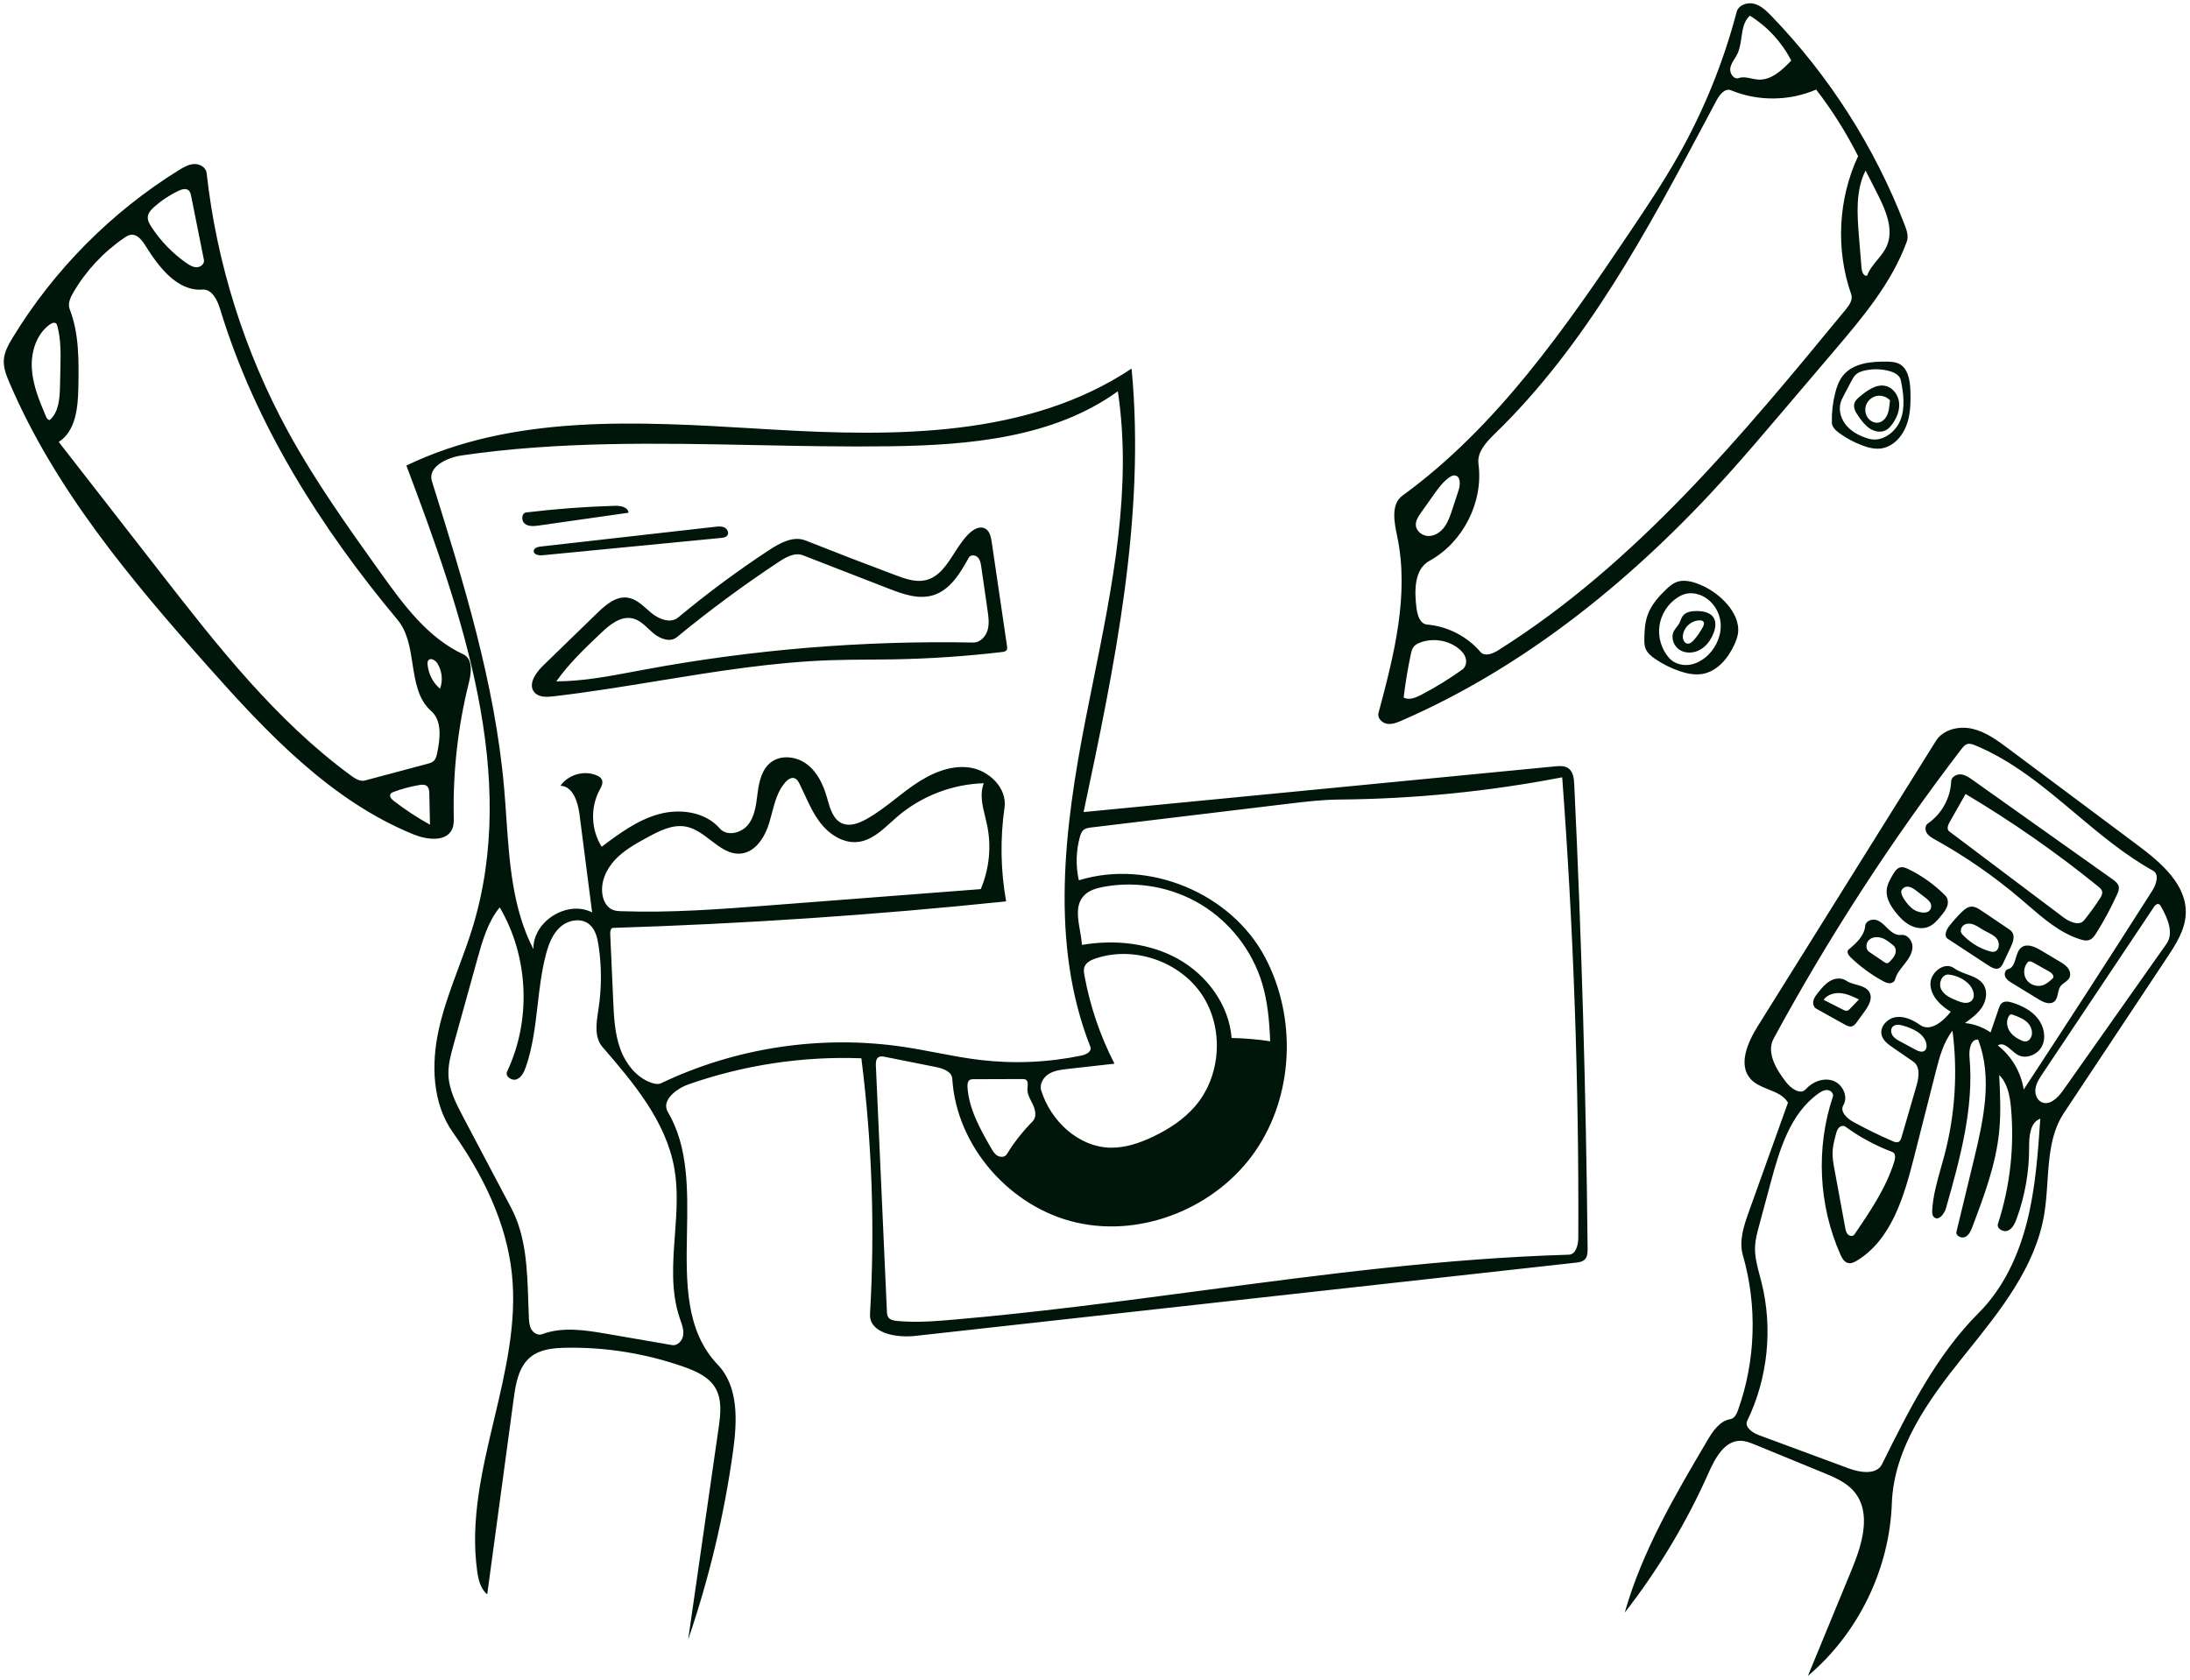<svg width="447" height="343" viewBox="0 0 447 343" fill="none" xmlns="http://www.w3.org/2000/svg">
<path fill-rule="evenodd" clip-rule="evenodd" d="M361.572 3.271C373.366 15.48 382.675 30.08 388.769 45.924C389.187 47.012 389.593 48.221 389.194 49.316C386.12 57.75 380.187 64.782 374.369 71.619L363.218 84.726L363.217 84.726L363.217 84.727L363.216 84.727C359.668 88.897 356.119 93.068 352.451 97.133C333.773 117.835 311.703 135.937 286.141 147.074C285.177 147.495 284.142 147.914 283.103 147.746C282.064 147.578 281.091 146.569 281.363 145.553C284.523 133.739 287.703 121.389 285.168 109.426C284.556 106.54 283.874 102.907 286.258 101.171C305.564 87.113 319.463 67.019 332.783 47.198C336.133 42.214 339.473 37.216 342.437 31.994C347.7 22.722 351.753 12.764 354.461 2.452C354.833 1.037 356.619 0.4 358.034 0.771C359.45 1.142 360.555 2.219 361.572 3.271ZM353.318 18.433C352.119 17.937 351.014 19.278 350.403 20.422C349.743 21.66 349.083 22.899 348.422 24.14L348.421 24.143C336.201 47.096 323.794 70.401 305.172 88.48C303.412 90.189 301.446 92.252 301.77 94.683C302.81 102.474 298.65 110.702 291.759 114.485C288.631 116.202 288.668 120.634 289.126 124.173C289.31 125.59 289.845 127.366 291.269 127.486C295.445 127.838 299.452 129.894 302.174 133.08C303.033 134.085 304.661 133.457 305.78 132.753C333.951 115.043 355.597 88.883 376.731 63.181C377.46 62.294 378.236 61.177 377.856 60.094C374.658 50.983 375.17 40.63 379.253 31.88C376.844 27.087 373.973 22.526 370.693 18.282C365.235 20.651 358.816 20.707 353.318 18.433ZM286.498 142.396C287.609 142.978 288.954 142.424 290.066 141.844C292.988 140.319 295.802 138.588 298.481 136.668C299.189 136.16 299.4 135.147 299.15 134.313C298.9 133.478 298.273 132.806 297.579 132.279C295.413 130.635 292.385 130.203 289.845 131.175C289.376 131.354 288.91 131.589 288.587 131.973C288.208 132.423 288.07 133.023 287.948 133.598C287.334 136.507 286.85 139.444 286.498 142.396ZM365.61 12.367C363.696 8.624 360.744 5.419 357.171 3.204C355.928 4.299 355.686 5.964 355.44 7.661C355.271 8.826 355.1 10.006 354.601 11.028C354.439 11.36 354.241 11.678 354.043 11.995L354.043 11.996L354.042 11.996L354.042 11.996C353.665 12.601 353.29 13.203 353.168 13.897C352.984 14.957 353.88 16.285 354.897 15.935C355.723 15.65 356.589 15.833 357.463 16.017C357.924 16.115 358.387 16.213 358.847 16.242C361.53 16.416 363.756 14.314 365.61 12.367ZM380.781 34.799C378.731 38.878 379.055 43.695 379.428 48.245L379.963 54.77C380.022 55.488 380.412 56.456 381.104 56.258C381.533 55.056 382.351 54.064 383.172 53.07C383.889 52.2 384.608 51.329 385.07 50.312C386.636 46.871 384.898 42.905 383.186 39.534L380.781 34.799ZM288.99 107.222C289.076 108.499 290.401 109.454 291.68 109.418C292.959 109.382 294.11 108.555 294.857 107.516C295.605 106.478 296.014 105.241 296.414 104.026L297.732 100.013C298.099 98.894 298.122 97.183 296.952 97.052C296.53 97.004 296.126 97.228 295.78 97.474C294.468 98.406 293.513 99.746 292.583 101.059L290.05 104.638C289.501 105.414 288.927 106.274 288.99 107.222ZM58.795 88.1C49.897 71.808 44.216 53.766 42.175 35.314C42.049 34.179 40.798 33.444 39.657 33.484C38.517 33.523 37.481 34.126 36.511 34.728C22.736 43.268 11.011 55.088 2.583 68.931C1.73 70.333 0.889 71.821 0.781 73.458C0.675 75.064 1.289 76.623 1.921 78.103C11.218 99.885 26.722 118.36 42.46 136.057C54.581 149.688 67.557 163.486 84.459 170.347C87.19 171.455 91.158 171.907 92.316 169.196C92.653 168.407 92.635 167.52 92.618 166.662L92.617 166.629C92.431 157.439 93.475 148.224 95.714 139.308C96.232 137.246 96.501 134.464 94.571 133.57C87.314 130.207 82.341 123.425 77.69 116.918C71.006 107.567 64.305 98.188 58.795 88.1ZM74.504 159.317C73.504 159.584 72.506 158.954 71.671 158.342C56.289 147.072 44.368 131.818 32.656 116.769L11.987 90.212C15.476 87.99 15.918 83.162 15.995 79.026C16.093 73.65 16.166 68.116 14.224 63.102C13.792 61.988 14.354 60.753 14.956 59.72C17.536 55.292 21.115 51.449 25.349 48.561C25.759 48.281 26.193 48.004 26.684 47.934C27.981 47.751 28.976 49.012 29.669 50.123C32.405 54.511 36.166 59.474 41.325 59.113C43.289 58.975 44.379 61.289 44.952 63.173C52.078 86.601 65.458 107.732 81.149 126.532C83.188 128.975 83.699 132.273 84.206 135.54C84.771 139.183 85.331 142.79 87.996 145.132C90.272 147.132 89.85 150.725 89.236 153.692C89.11 154.299 88.96 154.949 88.499 155.363C88.157 155.671 87.694 155.799 87.249 155.918L74.504 159.317ZM38.037 53.686C35.215 51.714 32.777 49.195 30.9 46.309C30.494 45.685 30.1 44.985 30.171 44.244C30.249 43.438 30.855 42.793 31.458 42.253C32.948 40.92 34.632 39.804 36.44 38.951C37.102 38.638 37.957 38.385 38.508 38.868C38.831 39.152 38.934 39.607 39.018 40.029L41.624 53.065C41.779 53.835 40.97 54.529 40.185 54.552C39.399 54.574 38.681 54.136 38.037 53.686ZM12.244 78.898C12.189 81.35 12.002 84.101 10.164 85.726C9.78 85.771 9.524 85.349 9.374 84.993C8.05 81.859 6.708 78.649 6.499 75.254C6.291 71.858 7.429 68.181 10.204 66.212C10.579 65.946 11.13 65.726 11.461 66.046C11.594 66.174 11.651 66.36 11.7 66.539C12.454 69.311 12.395 72.23 12.33 75.101L12.244 78.898ZM87.125 160.453C87.57 160.818 87.618 161.47 87.63 162.046L87.763 168.348C85.177 166.915 82.701 165.286 80.36 163.48C79.917 163.138 79.429 162.583 79.701 162.093C79.836 161.85 80.116 161.733 80.376 161.637C82.049 161.02 83.779 160.557 85.536 160.256C86.08 160.163 86.698 160.104 87.125 160.453ZM87.274 135.629C87.25 135.344 87.25 135.034 87.419 134.804C87.866 134.197 88.835 134.747 89.244 135.379C90.23 136.902 90.448 138.897 89.814 140.597C88.365 139.355 87.432 137.53 87.274 135.629ZM376.148 76.7C378.199 74.117 381.938 73.745 385.235 73.826C386.006 73.844 386.799 73.882 387.5 74.201C389.451 75.09 389.865 77.639 389.931 79.782C389.991 81.732 389.98 83.707 389.506 85.599C389.032 87.492 388.052 89.314 386.484 90.476C385.78 90.998 384.963 91.378 384.098 91.523C382.762 91.747 381.394 91.403 380.125 90.931C378.432 90.301 376.827 89.436 375.371 88.369C374.659 87.847 373.924 87.165 373.901 86.283C373.848 84.249 374.076 82.209 374.576 80.237C374.895 78.977 375.34 77.718 376.148 76.7ZM381.467 89.564C384.1 90.321 386.902 88.283 387.899 85.732C388.897 83.18 388.528 80.314 387.979 77.63C387.769 76.599 386.668 76.023 385.653 75.748C384.081 75.321 382.41 75.265 380.813 75.584C380.02 75.743 379.209 76.014 378.652 76.602C378.349 76.922 378.139 77.317 377.933 77.706L376.39 80.622C376.119 81.135 375.846 81.653 375.686 82.21C375.209 83.879 375.839 85.731 377.004 87.017C378.169 88.303 379.799 89.086 381.467 89.564ZM346.22 119.047C348.635 119.889 350.824 121.372 352.503 123.301C353.947 124.959 355.046 127.112 354.742 129.29C354.631 130.089 354.336 130.851 354 131.585C352.726 134.363 350.535 137.026 347.526 137.564C345.948 137.846 344.32 137.508 342.803 136.992C341.047 136.394 339.373 135.557 337.843 134.509C337.031 133.954 336.225 133.294 335.869 132.377C335.624 131.745 335.616 131.049 335.625 130.371C335.648 128.695 335.759 126.99 336.344 125.418C337.083 123.43 338.53 121.789 340.065 120.324C340.682 119.735 341.336 119.154 342.129 118.839C343.426 118.322 344.902 118.587 346.22 119.047ZM348.689 133.66C350.435 131.933 351.45 129.43 351.174 126.99C350.897 124.551 349.246 122.261 346.936 121.428C345.977 121.082 344.912 120.986 343.929 121.258C343.399 121.405 342.901 121.654 342.437 121.95C340.449 123.214 339.053 125.371 338.714 127.702C338.376 130.034 339.099 132.499 340.645 134.276C341.635 135.415 343.25 135.903 344.747 135.714C346.244 135.525 347.617 134.721 348.689 133.66ZM128.286 104.665C128.205 103.515 126.667 103.214 125.514 103.248C119.463 103.425 113.419 103.879 107.409 104.606C106.422 104.725 106.342 106.317 107.134 106.918C107.926 107.52 109.03 107.408 110.015 107.268L128.286 104.665ZM108.941 112.444C108.993 111.851 109.737 111.637 110.328 111.57L145.972 107.534C146.616 107.461 147.303 107.395 147.883 107.685C148.463 107.975 148.837 108.769 148.458 109.296C148.179 109.684 147.643 109.763 147.167 109.809L110.711 113.347C109.953 113.421 108.874 113.202 108.941 112.444ZM188.848 118.448C186.853 118.886 184.807 118.166 182.894 117.451C176.71 115.14 170.55 112.765 164.415 110.327C161.939 109.343 159.221 110.817 156.994 112.28C150.548 116.514 144.342 121.114 138.416 126.049C136.894 127.316 134.551 126.427 133.016 125.175C132.691 124.91 132.372 124.628 132.051 124.345L132.051 124.344C130.855 123.288 129.644 122.217 128.097 121.998C125.72 121.661 123.628 123.463 121.905 125.136L110.796 135.926C109.301 137.377 107.729 139.701 109.059 141.304C109.936 142.361 111.547 142.307 112.912 142.149C120.039 141.323 127.132 140.164 134.221 139.006L134.222 139.006C145.939 137.092 157.65 135.179 169.502 134.769C172.128 134.679 174.756 134.662 177.384 134.645C179.03 134.635 180.675 134.624 182.321 134.595C189.742 134.466 197.156 133.966 204.527 133.098C204.884 133.056 205.29 132.982 205.475 132.675C205.614 132.442 205.579 132.149 205.54 131.881L202.418 110.637C202.259 109.558 201.982 108.31 200.995 107.844C199.999 107.373 198.825 107.98 198.007 108.719C196.726 109.875 195.74 111.411 194.768 112.926C193.172 115.411 191.612 117.84 188.848 118.448ZM138.144 130.072C144.812 124.589 151.765 119.453 158.965 114.69C160.444 113.712 162.241 112.711 163.893 113.353L181.353 120.138C184.267 121.27 187.454 122.417 190.446 121.509C193.923 120.454 196.002 116.994 197.753 113.809C198.094 113.19 199.085 113.261 199.575 113.77C200.066 114.279 200.19 115.028 200.291 115.727L201.569 124.587C201.765 125.947 201.958 127.359 201.565 128.675C201.172 129.992 200.017 131.189 198.643 131.162C176.168 130.728 153.65 132.581 131.549 136.684C130.864 136.811 130.18 136.94 129.495 137.07L129.494 137.07C124.215 138.067 118.915 139.067 113.55 139.085C116.141 135.415 119.424 132.298 122.684 129.207C124.474 127.51 126.712 125.68 129.115 126.235C130.413 126.535 131.408 127.467 132.399 128.395L132.399 128.395L132.4 128.396C132.717 128.693 133.034 128.99 133.36 129.265C134.704 130.4 136.785 131.189 138.144 130.072ZM426.474 191.872C425.879 192.094 425.213 191.942 424.606 191.751C420.497 190.46 417.159 187.57 413.879 184.731L413.879 184.731C413.434 184.346 412.991 183.962 412.547 183.584C407.112 178.948 401.214 174.855 394.968 171.386C394.333 171.033 393.667 170.662 393.278 170.048C392.888 169.434 392.9 168.5 393.5 168.09C396.301 166.178 398.117 162.897 398.25 159.508C398.286 158.605 399.306 158.003 400.207 158.076C401.108 158.148 401.893 158.689 402.63 159.212L431.167 179.47C431.723 179.864 432.321 180.321 432.457 180.989C432.568 181.534 432.34 182.085 432.11 182.591C430.88 185.307 429.464 187.939 427.877 190.463C427.518 191.035 427.107 191.636 426.474 191.872ZM397.924 167.84C397.589 168.432 397.298 169.288 397.842 169.697L421.129 187.231C422.405 188.192 424.386 189.092 425.391 187.85C426.544 186.425 427.621 184.939 428.616 183.399C428.888 182.978 429.165 182.497 429.067 182.005C428.978 181.556 428.6 181.23 428.245 180.941C419.698 174.011 410.649 167.702 401.193 162.077L397.924 167.84ZM386.335 178.563C386.711 177.918 387.167 177.212 387.897 177.054C388.455 176.933 389.023 177.172 389.537 177.422C392.341 178.783 394.909 180.629 397.094 182.853C397.62 183.388 397.685 184.249 397.451 184.961C397.217 185.674 396.735 186.274 396.262 186.856C395.502 187.792 394.692 188.766 393.572 189.21C392.362 189.689 390.955 189.458 389.809 188.841C388.663 188.224 387.744 187.259 386.933 186.241C385.876 184.913 384.929 183.32 385.094 181.631C385.201 180.524 385.775 179.524 386.335 178.563ZM391.239 185.998C393.003 186.684 394.131 186.14 394.177 184.984C394.207 184.254 393.57 183.692 392.991 183.247L391.239 181.899C390.66 181.454 390.022 180.988 389.292 180.992C388.561 180.997 387.818 181.75 388.117 182.416C388.072 182.738 389.476 185.312 391.239 185.998ZM384.278 200.235C384.708 200.471 385.164 200.701 385.654 200.711C386.145 200.722 386.676 200.444 386.796 199.969C387.079 198.853 387.817 197.928 388.54 197.023L388.649 196.886C388.691 196.833 388.733 196.78 388.776 196.727C389.567 195.725 390.33 194.59 390.352 193.314C390.373 192.038 389.316 190.677 388.051 190.851C387.055 190.989 386.128 190.335 385.404 189.637C385.289 189.525 385.175 189.411 385.06 189.297C384.454 188.693 383.839 188.079 383.035 187.817C382.078 187.505 380.776 188.001 380.7 189.004C380.547 191.024 378.868 192.545 377.311 193.84C376.845 194.228 377.266 194.972 377.702 195.393C379.665 197.291 381.883 198.924 384.278 200.235ZM384.589 196.386L381.522 194.311C380.742 193.784 380.805 192.491 381.5 191.857C382.195 191.222 383.276 191.173 384.163 191.491C385.049 191.809 385.786 192.432 386.503 193.043C386.977 193.448 387.042 194.185 386.825 194.769C386.608 195.353 386.167 195.821 385.736 196.272C385.589 196.426 385.424 196.59 385.213 196.617C384.988 196.646 384.777 196.513 384.589 196.386ZM408.905 196.523L410.405 193.336C410.864 192.361 411.309 191.153 410.689 190.271C410.474 189.965 410.156 189.749 409.846 189.539L404.39 185.862C403.801 185.466 403.163 185.054 402.454 185.065C401.613 185.078 400.908 185.678 400.311 186.27C399.417 187.157 398.581 188.102 397.81 189.098C397.223 189.856 396.742 191.104 397.543 191.63L405.893 197.108C406.552 197.54 407.388 197.984 408.08 197.608C408.487 197.387 408.708 196.941 408.905 196.523ZM407.055 194.267C406.704 194.348 406.338 194.259 405.994 194.155C403.886 193.52 401.956 192.303 400.474 190.675C399.981 190.134 400.26 189.177 400.887 188.798C401.513 188.418 402.327 188.506 403.002 188.789C403.438 188.972 403.837 189.227 404.237 189.483C404.456 189.623 404.675 189.763 404.9 189.891C405.143 190.029 405.395 190.156 405.648 190.282C406.366 190.642 407.084 191.002 407.573 191.624C408.235 192.466 408.098 194.027 407.055 194.267ZM409.875 197.826C410.837 197.598 411.131 196.617 411.437 195.597C411.689 194.754 411.95 193.885 412.602 193.392C413.724 192.543 415.314 193.253 416.524 193.972L420.37 196.26C420.983 196.625 421.611 197.002 422.05 197.564C422.49 198.125 422.706 198.921 422.398 199.564C422.193 199.994 421.805 200.279 421.414 200.566C421.094 200.801 420.771 201.037 420.546 201.356C420.257 201.766 420.149 202.28 420.043 202.787C419.91 203.424 419.778 204.051 419.292 204.451C418.407 205.181 417.09 204.596 416.112 203.998L410.693 200.687C410.146 200.353 409.57 199.986 409.301 199.405C409.033 198.823 409.252 197.975 409.875 197.826ZM416.979 201.114C417.755 200.85 418.379 200.274 418.977 199.714C419.411 199.308 418.831 198.64 418.313 198.348L414.993 196.479C414.647 196.284 414.165 196.106 413.896 196.399C413.031 197.343 412.906 198.883 413.606 199.954C414.307 201.025 415.768 201.528 416.979 201.114ZM378.888 200.999C378.145 200.789 377.388 200.576 376.781 200.162C375.838 199.519 374.526 199.675 373.537 200.243C372.547 200.811 371.81 201.722 371.096 202.612C370.699 203.106 370.292 203.621 370.141 204.236C369.99 204.85 370.17 205.595 370.723 205.904L376.513 209.131C376.951 209.375 377.441 209.628 377.93 209.519C378.418 209.411 378.755 208.977 379.049 208.573L380.539 206.523C381.368 205.383 382.234 203.928 381.628 202.655C381.142 201.634 380.031 201.321 378.888 200.999ZM377.055 206.308C376.753 206.388 376.441 206.242 376.162 206.1L372.218 204.092C372.976 203.019 374.419 202.607 375.726 202.737C377.034 202.867 378.248 203.449 379.431 204.021L377.618 205.903C377.456 206.072 377.282 206.248 377.055 206.308ZM349.731 126.045C350.342 126.976 350.151 128.22 349.746 129.257C349.212 130.624 348.309 131.891 347.035 132.618C345.76 133.345 344.086 133.451 342.844 132.67C341.601 131.888 340.978 130.15 341.643 128.842C341.797 128.54 342.007 128.272 342.217 128.004C342.418 127.747 342.62 127.491 342.772 127.204C342.872 127.015 342.95 126.815 343.027 126.614C343.14 126.326 343.252 126.038 343.43 125.786C344.062 124.891 345.307 124.715 346.403 124.73C347.646 124.748 349.05 125.005 349.731 126.045ZM346.956 126.636C345.256 126.615 343.661 128.041 343.492 129.733C343.423 130.425 343.717 131.285 344.405 131.38C344.921 131.452 345.374 131.053 345.721 130.664C346.454 129.842 347.084 128.928 347.591 127.95C347.762 127.621 347.911 127.2 347.688 126.906C347.525 126.691 347.226 126.64 346.956 126.636ZM387.632 82.28C387.501 80.723 386.459 79.191 384.946 78.801C383.023 78.305 381.16 79.659 379.634 80.929C379.183 81.304 378.711 81.708 378.52 82.263C378.196 83.205 378.779 84.198 379.354 85.012C380.013 85.944 380.716 86.881 381.676 87.497C382.637 88.113 383.917 88.352 384.925 87.817C385.439 87.544 385.838 87.098 386.186 86.632C387.119 85.378 387.763 83.837 387.632 82.28ZM383.369 86.272C382.717 86.37 382.042 86.107 381.562 85.655C380.844 84.979 380.559 83.891 380.81 82.937C381.074 81.932 381.917 81.102 382.926 80.854C383.935 80.606 385.068 80.951 385.767 81.719C385.741 81.928 385.719 82.139 385.698 82.35L385.697 82.35C385.623 83.066 385.549 83.783 385.301 84.456C384.98 85.326 384.286 86.135 383.369 86.272ZM331.626 329.183C335.171 316.644 341.862 305.264 348.485 294.043C349.604 292.146 350.992 290.058 353.165 289.698C354.021 289.556 354.473 288.625 354.765 287.807C358.357 277.732 358.703 266.528 355.74 256.25C354.894 253.316 355.935 250.206 356.966 247.332L364.942 225.081C364.113 223.646 362.544 223.016 360.955 222.377C359.625 221.843 358.282 221.303 357.344 220.281C354.697 217.395 356.694 212.807 358.768 209.485L395.125 151.26C396.61 148.883 399.868 148.137 402.599 148.771C405.329 149.404 407.662 151.123 409.908 152.801L436.424 172.606C441.167 176.149 446.404 180.675 446.131 186.59C445.98 189.863 444.107 192.772 442.295 195.502L421.281 227.168C418.563 231.262 418.234 236.24 417.903 241.241C417.753 243.503 417.603 245.769 417.232 247.961C415.419 258.652 408.299 267.506 401.478 275.989L401.094 276.466C400.95 276.645 400.807 276.824 400.663 277.003C393.603 285.796 386.539 295.615 386.142 306.884C385.669 320.316 379.288 333.435 369.013 342.099L377.954 320.407C380.081 315.249 382.05 308.831 378.491 304.533C376.881 302.589 374.448 301.56 372.112 300.602L358.225 294.904C357.268 294.512 356.281 294.113 355.246 294.106C352.02 294.087 350.101 297.585 348.793 300.534C344.267 310.736 338.488 320.381 331.626 329.183ZM377.288 299.725C379.668 300.606 383.021 301.142 384.149 298.867C389.61 287.859 395.22 276.64 403.913 267.954C408.923 262.948 411.994 256.268 413.731 249.402C415.469 242.536 415.961 235.425 416.446 228.359C414.336 229.127 414.153 231.973 414.162 234.218C414.182 239.167 413.317 244.117 411.62 248.766C411.265 249.739 410.788 250.79 409.837 251.201C408.886 251.611 407.485 250.787 407.805 249.802C410.258 242.24 411.172 234.183 410.475 226.264C410.26 223.809 409.802 221.183 408.057 219.443C408.246 223.319 408.435 227.213 408.042 231.075C407.363 237.755 404.967 244.125 402.593 250.407C402.285 251.222 401.912 252.111 401.129 252.494C400.346 252.878 399.13 252.27 399.335 251.423L402.891 236.725C404.845 228.644 406.768 219.951 403.742 212.207C402.217 212.105 401.859 214.284 401.995 215.806C402.927 226.228 400.046 236.571 397.193 246.638C396.86 247.814 395.682 249.283 394.766 248.475C394.371 248.126 394.353 247.526 394.385 247C394.565 244.039 395.376 241.174 396.187 238.311L396.188 238.308C396.439 237.42 396.69 236.533 396.923 235.643C399.066 227.433 399.613 218.81 398.523 210.395C396.645 212.802 395.848 215.855 395.096 218.814L390.634 236.38C388.616 244.321 386.039 253.051 379.044 257.316C378.487 257.656 377.84 257.972 377.205 257.821C376.416 257.634 375.969 256.819 375.64 256.078C371.176 246.022 370.618 234.291 374.108 223.857C374.32 223.224 373.676 222.562 373.01 222.51C372.345 222.457 371.722 222.82 371.176 223.205C365.449 227.246 363.255 234.567 361.433 241.335L359.011 250.336C358.657 251.65 358.301 252.977 358.227 254.336C358.115 256.402 358.654 258.424 359.191 260.434C359.315 260.9 359.44 261.366 359.556 261.831C361.885 271.182 360.833 281.337 356.635 290.011C356.016 291.29 357.65 292.453 358.982 292.947L377.288 299.725ZM386.336 213.829C385.381 213.171 384.358 212.42 384.062 211.299C383.61 209.579 385.247 207.852 387.011 207.62C388.774 207.389 390.499 208.24 391.96 209.254C394.018 210.681 396.623 208.504 398.164 206.529C396.085 205.286 394.102 203.355 394.02 200.934C393.938 198.513 396.882 196.207 398.841 197.632C399.601 198.185 400.521 198.523 401.43 198.858C402.793 199.359 404.133 199.852 404.88 201.045C405.73 202.402 405.428 204.237 404.562 205.585C403.697 206.932 402.365 207.9 401.065 208.834C402.932 209.019 404.749 209.685 406.293 210.749L407.977 205.844C408.107 205.464 408.249 205.066 408.548 204.797C409.125 204.28 410.023 204.44 410.762 204.674C412.7 205.289 414.601 206.249 415.88 207.83C417.159 209.411 417.693 211.707 416.799 213.534C415.905 215.36 413.382 216.334 411.672 215.233C411.318 215.004 410.961 214.699 410.605 214.393C409.652 213.577 408.699 212.761 407.779 213.414C410.588 215.601 412.517 218.887 413.058 222.405C421.9 208.937 430.647 195.406 439.298 181.815C440.124 180.518 440.79 178.473 439.446 177.727C433.7 174.539 428.622 170.271 423.556 166.012C417.161 160.637 410.786 155.278 403.113 152.131C402.626 151.931 402.093 151.738 401.584 151.872C401.051 152.013 400.675 152.477 400.34 152.915C386.051 171.565 373.227 191.337 362.025 211.989C360.462 214.87 362.554 218.304 364.555 220.9C365.555 222.197 367.485 223.568 368.575 222.346C369.949 220.805 372.202 219.925 374.148 220.613C376.094 221.3 377.305 223.831 376.247 225.603C375.481 226.885 376.98 228.31 378.289 229.027C380.905 230.46 383.588 231.77 386.327 232.951C386.708 233.115 387.151 233.276 387.522 233.09C387.875 232.913 388.018 232.493 388.129 232.113L391.163 221.673C391.662 219.956 391.996 217.727 390.523 216.713L386.336 213.829ZM440.616 184.561C440.214 184.423 439.846 184.826 439.609 185.181L416.889 219.19C416.278 220.105 415.652 221.056 415.474 222.142C415.295 223.228 415.694 224.49 416.682 224.974C418.319 225.774 420.03 224.092 421.08 222.604L442.19 192.685C443.757 190.464 442.431 187.427 441.089 185.062C440.973 184.858 440.839 184.638 440.616 184.561ZM376.649 229.976C376.249 229.685 375.651 229.858 375.316 230.223C374.981 230.587 374.844 231.086 374.718 231.564C374.408 232.742 374.096 233.931 374.05 235.148C374.003 236.365 374.225 237.575 374.445 238.772L376.621 250.599C376.712 251.095 376.819 251.622 377.17 251.983C377.522 252.344 378.207 252.422 378.491 252.006C381.712 247.297 384.977 242.495 386.662 237.044C386.871 236.367 386.932 235.414 386.268 235.164C382.848 233.877 379.603 232.127 376.649 229.976ZM401.774 200.796C400.684 199.757 399.242 199.094 397.744 198.941C396.378 198.802 395.59 200.721 396.213 201.944C396.837 203.167 398.214 203.773 399.489 204.284C400.388 204.644 401.479 204.984 402.264 204.415C403.391 203.597 402.783 201.757 401.774 200.796ZM392.805 214.5C393.249 214.184 393.307 213.538 393.182 213.006C392.714 211.004 390.519 209.982 388.548 209.395C387.786 209.169 386.837 209.011 386.3 209.597C385.851 210.087 385.947 210.897 386.334 211.437C386.721 211.977 387.326 212.309 387.911 212.624L390.955 214.264C391.533 214.575 392.269 214.881 392.805 214.5ZM410.124 207.286C409.479 208.148 409.545 209.403 410.083 210.336C410.621 211.269 411.552 211.918 412.534 212.359C412.871 212.51 413.241 212.643 413.603 212.571C413.914 212.509 414.181 212.299 414.371 212.045C415.074 211.105 414.733 209.69 413.928 208.836C413.122 207.983 411.976 207.555 410.872 207.155C410.682 207.086 410.46 207.02 410.287 207.124C410.221 207.163 410.17 207.224 410.124 207.286ZM104.852 285.505C105.274 282.391 105.864 278.963 108.311 276.99C110.263 275.418 112.941 275.167 115.447 275.118C123.656 274.961 131.891 276.294 139.63 279.033C142.079 279.9 144.641 281.041 145.98 283.267C147.429 285.676 147.076 288.715 146.675 291.498L140.459 334.683C144.745 322.177 147.823 309.256 149.634 296.16C150.479 290.051 150.774 283.04 146.51 278.584C139.853 271.627 140.035 261.719 140.22 251.643C140.379 242.948 140.54 234.129 136.311 226.976C134.93 224.643 138.007 222.233 140.566 221.337C151.846 217.388 163.87 215.576 175.812 216.026C178.002 233.321 178.594 250.819 177.579 268.223C177.352 272.126 182.887 273.133 186.773 272.702L321.586 257.753C322.26 257.678 322.99 257.578 323.469 257.097C324.027 256.535 324.055 255.652 324.047 254.859C323.729 223.273 322.82 191.693 321.32 160.14C321.262 158.909 321.105 157.495 320.086 156.801C319.321 156.281 318.316 156.35 317.396 156.439L221.171 165.767C227.493 135.954 233.85 105.58 230.967 75.24C209.932 89.265 182.789 89.16 157.55 87.675C156.502 87.613 155.45 87.55 154.397 87.487C130.109 86.036 104.781 84.522 82.946 95.028C94.379 125.341 105.943 158.429 96.439 189.401C95.598 192.141 94.598 194.832 93.598 197.523C92.056 201.671 90.516 205.816 89.563 210.131C87.992 217.245 88.228 225.21 92.438 231.156C98.535 239.765 103.379 249.555 104.484 260.046C105.533 270.002 103.19 279.876 100.85 289.739C98.404 300.044 95.962 310.337 97.394 320.698C97.636 322.451 98.074 324.337 99.447 325.454L104.852 285.505ZM114.39 160.397C116.94 160.487 117.953 163.688 118.279 166.218L120.86 186.253C115.82 183.64 108.731 188.075 108.875 193.75C104.629 185.553 103.983 176.159 103.345 166.86C103.206 164.837 103.067 162.818 102.892 160.817C101.017 139.423 94.569 118.73 88.161 98.232C87.247 95.309 91.194 93.413 94.224 92.969C114.108 90.054 134.231 90.456 154.365 90.859C163.491 91.041 172.618 91.224 181.727 91.098C197.911 90.873 215.035 89.341 228.163 79.874C231.114 99.545 227.103 119.391 223.143 138.988C222.608 141.638 222.073 144.285 221.557 146.925C217.222 169.087 214.272 192.709 222.565 213.713C222.915 214.598 221.723 215.265 220.792 215.459C213.971 216.882 206.919 217.188 200 216.363C197.032 216.008 194.096 215.449 191.159 214.889C188.947 214.467 186.735 214.045 184.509 213.711C167.751 211.197 150.26 213.807 134.966 221.104C134.353 221.396 133.624 221.259 132.982 221.037C129.884 219.965 127.675 217.103 126.572 214.016C125.47 210.93 125.312 207.598 125.165 204.324L124.548 190.59C124.526 190.097 124.655 189.427 125.149 189.411C151.94 188.574 178.701 186.768 205.361 183.998C204.234 177.69 204.122 171.201 205.032 164.858C205.606 160.854 201.84 157.203 197.83 156.667C193.821 156.132 189.856 157.948 186.526 160.246C185.281 161.105 184.085 162.039 182.89 162.972C180.89 164.533 178.892 166.093 176.668 167.302C175.212 168.093 173.461 168.731 171.932 168.092C170.061 167.31 169.433 165.084 168.873 163.097C168.838 162.972 168.803 162.848 168.768 162.726C168.039 160.167 166.834 157.62 164.714 156.01C162.595 154.401 159.398 154 157.306 155.645C155.517 157.051 154.952 159.487 154.652 161.742C154.626 161.943 154.6 162.145 154.574 162.347C154.308 164.421 154.034 166.564 152.796 168.227C151.438 170.052 148.406 170.834 146.917 169.115C143.97 165.714 138.8 165.001 134.462 166.194C130.124 167.388 126.411 170.144 122.812 172.844C120.641 169.446 120.461 164.87 122.359 161.313L122.391 161.253C122.748 160.585 123.158 159.818 122.842 159.138C122.647 158.717 122.216 158.458 121.789 158.275C119.236 157.181 115.975 158.116 114.39 160.397ZM191.101 217.826C192.529 218.111 194.283 218.747 194.371 220.2C195.213 234.055 206.224 246.506 219.762 249.572C233.299 252.639 248.303 246.438 256.196 235.02C264.089 223.602 264.708 207.741 258.235 195.462C251.293 182.293 234.424 175.3 220.202 179.695C219.542 176.785 219.616 173.711 220.416 170.837C220.565 170.303 220.758 169.745 221.189 169.396C221.61 169.056 222.179 168.978 222.716 168.914L262.781 164.088C266.303 163.664 269.834 163.239 273.382 163.21C288.638 163.084 303.882 161.563 318.862 158.671C321.19 189.927 322.285 221.274 322.145 252.616C322.138 254.103 321.685 256.078 320.199 256.122C294.984 256.856 269.968 260.173 244.942 263.491C228.128 265.72 211.31 267.95 194.424 269.398C190.661 269.721 186.871 270.004 183.111 269.646C182.429 269.581 181.66 269.442 181.29 268.866C181.066 268.519 181.041 268.084 181.023 267.672L178.774 217.541C178.745 216.893 178.785 216.112 179.346 215.787C179.717 215.572 180.183 215.649 180.604 215.733L191.101 217.826ZM122.117 206.22C121.718 208.824 121.27 211.753 122.976 213.723C129.338 221.071 135.948 228.922 137.639 238.493C138.429 242.963 138.09 247.563 137.752 252.144C137.326 257.915 136.903 263.656 138.741 269.07C138.788 269.211 138.838 269.353 138.888 269.494C139.225 270.46 139.57 271.443 139.46 272.451C139.334 273.607 138.331 274.769 137.186 274.572L123.885 272.278C119.48 271.518 114.826 270.779 110.642 272.351C109.833 272.655 108.902 272.122 108.469 271.374C108.035 270.627 107.978 269.727 107.941 268.863C107.895 267.821 107.861 266.771 107.827 265.719C107.612 259.097 107.393 252.351 104.328 246.55L94.55 228.039C93.106 225.306 91.629 222.451 91.529 219.363C91.463 217.3 92.019 215.274 92.572 213.285L97.45 195.713C98.477 192.013 99.563 188.196 101.996 185.225C107.904 195.25 108.487 208.218 103.502 218.733C103.041 219.705 104.45 220.707 105.454 220.319C106.458 219.931 106.968 218.831 107.322 217.815C108.74 213.743 109.238 209.45 109.735 205.151C110.138 201.673 110.542 198.191 111.434 194.818C111.98 192.752 112.768 190.643 114.364 189.221C115.959 187.799 118.561 187.312 120.233 188.644C121.512 189.662 121.928 191.404 122.172 193.021C122.814 197.288 122.811 201.651 122.163 205.918C122.148 206.018 122.132 206.119 122.117 206.22ZM145.067 171.529C147.028 173.029 148.948 174.499 151.3 174.227C154.29 173.881 156.154 170.803 157.022 167.921C157.212 167.29 157.381 166.645 157.551 165.998C158.156 163.689 158.765 161.361 160.349 159.624C160.81 159.119 161.473 158.649 162.127 158.847C162.657 159.007 162.965 159.544 163.211 160.04C163.56 160.742 163.89 161.457 164.22 162.172C165.151 164.187 166.082 166.204 167.433 167.955C169.264 170.328 172.112 172.194 175.09 171.867C177.754 171.575 179.835 169.689 181.864 167.851C182.28 167.474 182.693 167.099 183.109 166.74C187.995 162.527 194.359 160.062 200.808 159.884C199.938 162.058 200.518 164.43 201.087 166.757C201.224 167.317 201.361 167.875 201.476 168.426C202.386 172.779 201.926 177.408 200.177 181.496L157.102 184.812C147.046 185.586 136.965 186.361 126.886 186.006C126.249 185.984 125.596 185.954 125.01 185.703C123.904 185.23 123.247 184.049 123.009 182.869C122.475 180.225 123.694 177.47 125.541 175.503C127.388 173.536 129.8 172.211 132.169 170.92C134.634 169.575 137.371 168.186 140.119 168.76C141.948 169.142 143.52 170.345 145.067 171.529ZM226.634 234.275C220.109 234.141 214.455 228.817 212.517 222.584C212.122 221.312 212.944 219.916 214.079 219.217C215.214 218.518 216.587 218.353 217.911 218.204L227.473 217.13C224.565 211.479 222.494 205.397 221.348 199.146C221.244 198.579 221.149 197.983 221.329 197.435C221.643 196.473 222.68 195.966 223.64 195.644C231.408 193.033 240.736 196.203 245.304 203.007C249.873 209.811 249.274 219.646 243.912 225.845C241.591 228.528 238.549 230.509 235.345 232.033C232.612 233.333 229.659 234.338 226.634 234.275ZM257.6 200.683C258.761 204.517 259.097 208.55 259.256 212.553C256.649 212.158 254.016 211.934 251.379 211.883C250.863 205.15 246.382 199.066 240.49 195.766C234.599 192.467 227.488 191.753 220.83 192.883C220.774 191.934 220.601 190.944 220.428 189.953C219.971 187.34 219.514 184.726 221.204 182.871C222.225 181.751 223.78 181.302 225.27 181.025C232.057 179.76 239.295 181.085 245.194 184.672C251.093 188.259 255.6 194.075 257.6 200.683ZM209.741 221.905C209.73 222.029 209.72 222.151 209.714 222.268C209.67 223.199 210.104 224.052 210.533 224.897C210.648 225.123 210.763 225.349 210.868 225.575C211.365 226.647 211.606 228.058 210.775 228.897C208.763 230.928 206.986 233.19 205.489 235.624C205.118 236.226 204.207 236.275 203.598 235.916C202.989 235.557 202.611 234.917 202.26 234.304C200.034 230.424 197.753 226.365 197.475 221.9C197.441 221.345 197.502 220.673 197.994 220.414C198.211 220.3 198.467 220.296 198.712 220.296L208.666 220.265C208.904 220.265 209.154 220.267 209.361 220.385C209.849 220.662 209.793 221.307 209.741 221.905Z" fill="#00160A"/>
</svg>
